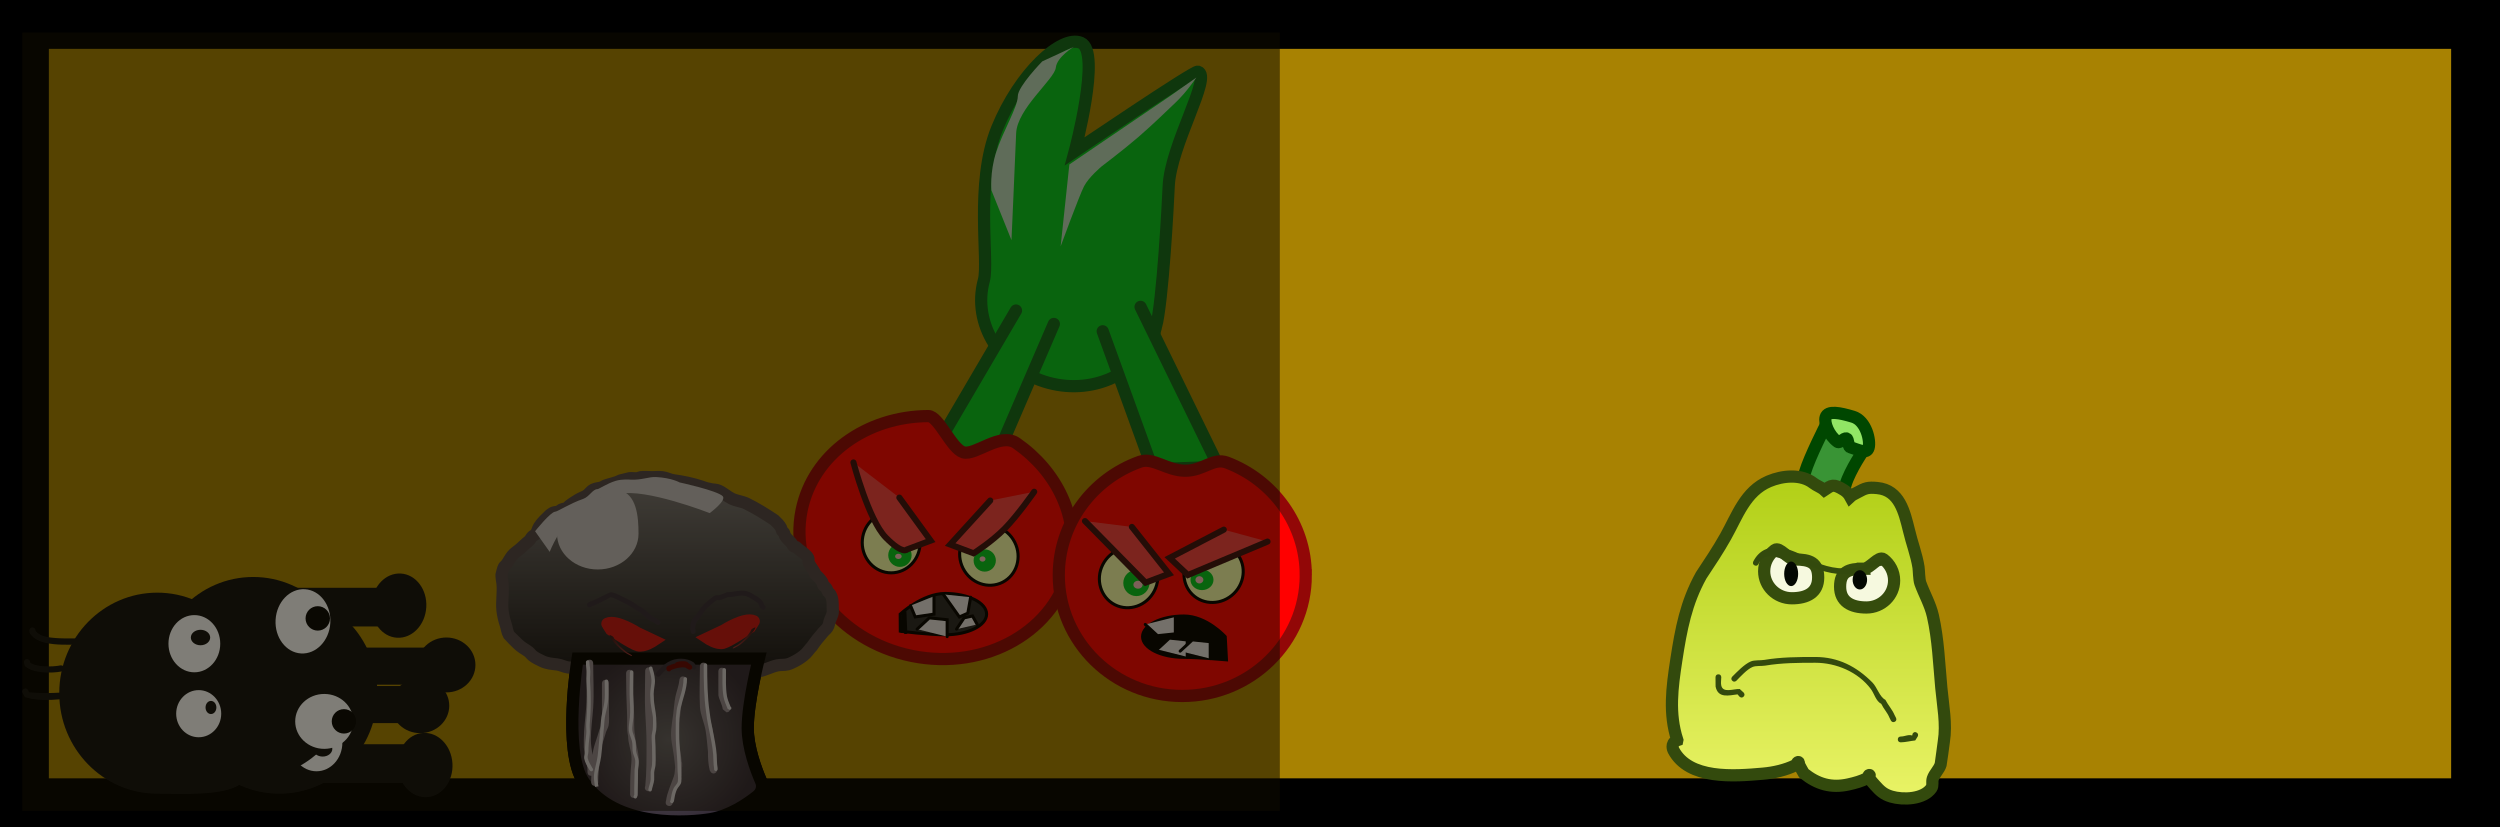 <svg version="1.1" xmlns="http://www.w3.org/2000/svg" xmlns:xlink="http://www.w3.org/1999/xlink" width="102.353" height="33.866" viewBox="0,0,102.353,33.866"><rect x="0" y="0" width="102.353" height="33.866" fill="#333333" stroke="none"/><defs><linearGradient x1="258.421" y1="285.973" x2="258.421" y2="299.152" gradientUnits="userSpaceOnUse" id="color-1"><stop offset="0" stop-color="#b1cf16"/><stop offset="1" stop-color="#e9f366"/></linearGradient><radialGradient cx="257.716" cy="289.956" r="0.503" gradientUnits="userSpaceOnUse" id="color-2"><stop offset="0" stop-color="#020702"/><stop offset="1" stop-color="#050a02"/></radialGradient><radialGradient cx="260.529" cy="290.202" r="0.395" gradientUnits="userSpaceOnUse" id="color-3"><stop offset="0" stop-color="#020702"/><stop offset="1" stop-color="#050a02"/></radialGradient><radialGradient cx="211.741" cy="296.743" r="3.709" gradientUnits="userSpaceOnUse" id="color-4"><stop offset="0" stop-color="#625f63"/><stop offset="1" stop-color="#322935"/></radialGradient><linearGradient x1="211.7" y1="285.994" x2="211.7" y2="293.963" gradientUnits="userSpaceOnUse" id="color-5"><stop offset="0" stop-color="#7b7879"/><stop offset="1" stop-color="#151316"/></linearGradient><radialGradient cx="211.741" cy="296.743" r="3.709" gradientUnits="userSpaceOnUse" id="color-6"><stop offset="0" stop-color="#625f63"/><stop offset="1" stop-color="#322935"/></radialGradient><linearGradient x1="214.26" y1="292.951" x2="215.446" y2="292.214" gradientUnits="userSpaceOnUse" id="color-7"><stop offset="0" stop-color="#a83336"/><stop offset="1" stop-color="#271216"/></linearGradient><linearGradient x1="210.386" y1="293.263" x2="209.2" y2="292.526" gradientUnits="userSpaceOnUse" id="color-8"><stop offset="0" stop-color="#a83336"/><stop offset="1" stop-color="#271216"/></linearGradient></defs><g transform="translate(-184.384,-266.463)"><g data-paper-data="{&quot;isPaintingLayer&quot;:true}" fill-rule="nonzero" stroke-linejoin="miter" stroke-miterlimit="10" stroke-dasharray="" stroke-dashoffset="0" style="mix-blend-mode: normal"><path d="M185.384,299.329v-31.866h100.353v31.866z" fill="#a88202" stroke="#000000" stroke-width="2" stroke-linecap="butt"/><path d="M231.707,279.863c-0.488,1.785 -2.459,2.801 -4.404,2.27c-1.945,-0.531 -3.126,-2.409 -2.638,-4.193c0.216,-0.79 -0.379,-3.966 0.543,-6.225c0.922,-2.259 2.632,-3.831 3.428,-3.5c0.848,0.353 -0.251,4.444 -0.251,4.444c0,0 4.877,-3.308 5.042,-3.263c0.606,0.166 -1.126,3.004 -1.195,4.693c-0.026,0.632 -0.245,4.753 -0.524,5.774z" fill="#03ca1e" stroke="#0f681c" stroke-width="0.5" stroke-linecap="butt"/><g data-paper-data="{&quot;index&quot;:null}" stroke="none" stroke-width="0" stroke-linecap="butt"><path d="M203.085,292.976v1.519h-4.21v-1.519z" fill="#101010"/><path d="M201.534,296.932v1.583h-4.621v-1.583z" fill="#101010"/><path d="M195.821,298.958c-2.216,0 -4.012,-1.842 -4.012,-4.115c0,-2.272 1.796,-4.115 4.012,-4.115c2.216,0 4.012,1.842 4.012,4.115c0,2.272 -1.796,4.115 -4.012,4.115z" fill="#101010"/><path d="M201.709,296.47c0.619,-0.037 1.156,0.522 1.199,1.248c0.043,0.726 -0.423,1.344 -1.042,1.381c-0.619,0.037 -1.156,-0.522 -1.199,-1.248c-0.043,-0.726 0.423,-1.344 1.042,-1.381z" fill="#101010"/><path d="M202.66,294.811c-0.657,0 -1.189,-0.503 -1.189,-1.124c0,-0.621 0.532,-1.124 1.189,-1.124c0.657,0 1.189,0.503 1.189,1.124c0,0.621 -0.532,1.124 -1.189,1.124z" fill="#101010"/><path d="M190.71,297.533c-0.127,0 -0.127,-0.127 -0.127,-0.127l0.013,-0.088c0.329,-0.604 1.57,-0.48 2.171,-0.481c0,0 0.127,0 0.127,0.127c0,0.127 -0.127,0.127 -0.127,0.127c-0.463,-0.001 -1.041,-0.029 -1.495,0.061c-0.157,0.031 -0.387,0.135 -0.449,0.28l0.013,-0.025c0,0 0,0.127 -0.127,0.127z" fill="#101010"/><path d="M190.488,296.236c-0.127,0 -0.127,-0.127 -0.127,-0.127l0.037,-0.153c0.323,-0.303 1.094,-0.306 1.507,-0.225c0,0 0.124,0.025 0.099,0.149c-0.025,0.124 -0.149,0.099 -0.149,0.099c-0.297,-0.061 -1.059,-0.09 -1.278,0.155l0.037,-0.026c0,0 0,0.127 -0.127,0.127z" fill="#101010"/><path d="M190.368,295.019c-0.113,-0.057 -0.057,-0.17 -0.057,-0.17l0.097,-0.169c0.689,-0.218 1.511,-0.083 2.216,0.005c0,0 0.126,0.016 0.11,0.141c-0.016,0.126 -0.141,0.11 -0.141,0.11c-0.677,-0.085 -1.342,-0.119 -2.026,-0.059l-0.029,0.084c0,0 -0.057,0.113 -0.17,0.057z" fill="#101010"/><path d="M197.341,298.04c-0.586,0 -1.06,-0.524 -1.06,-1.171c0,-0.647 0.475,-1.171 1.06,-1.171c0.586,0 1.06,0.524 1.06,1.171c0,0.647 -0.475,1.171 -1.06,1.171z" fill="#ffffff"/><path d="M197.519,294.97c-0.509,0 -0.922,-0.432 -0.922,-0.965c0,-0.533 0.413,-0.965 0.922,-0.965c0.509,0 0.922,0.432 0.922,0.965c0,0.533 -0.413,0.965 -0.922,0.965z" fill="#ffffff"/><path d="M197.594,297.438c-0.218,0 -0.396,-0.142 -0.396,-0.317c0,-0.175 0.177,-0.317 0.396,-0.317c0.218,0 0.396,0.142 0.396,0.317c0,0.175 -0.177,0.317 -0.396,0.317z" fill="#101010"/><path d="M198.021,294.526c-0.122,0 -0.222,-0.12 -0.222,-0.269c0,-0.149 0.099,-0.269 0.222,-0.269c0.122,0 0.222,0.12 0.222,0.269c0,0.149 -0.099,0.269 -0.222,0.269z" fill="#101010"/><path d="M198.464,295.634c0.087,0 0.158,0.071 0.158,0.158c0,0.087 -0.071,0.158 -0.158,0.158c-0.087,0 -0.158,-0.071 -0.158,-0.158c0,-0.087 0.071,-0.158 0.158,-0.158z" fill="#101010"/><path d="M198.591,294.875c0.087,0 0.158,0.071 0.158,0.158c0,0.087 -0.071,0.158 -0.158,0.158c-0.087,0 -0.158,-0.071 -0.158,-0.158c0,-0.087 0.071,-0.158 0.158,-0.158z" fill="#101010"/></g><g fill="#101010" stroke="none" stroke-width="0" stroke-linecap="butt"><path d="M197.804,296.068v-1.519h4.21v1.519z"/><path d="M195.842,292.111v-1.583h4.621v1.583z"/><path d="M198.762,294.2c0,2.272 -1.796,4.115 -4.012,4.115c-2.216,0 -4.012,-1.842 -4.012,-4.115c0,-2.272 1.796,-4.115 4.012,-4.115c2.216,0 4.012,1.842 4.012,4.115z"/><path d="M200.638,292.573c-0.619,-0.037 -1.085,-0.655 -1.042,-1.381c0.043,-0.726 0.58,-1.285 1.199,-1.248c0.619,0.037 1.085,0.655 1.042,1.381c-0.043,0.726 -0.58,1.285 -1.199,1.248z"/><path d="M202.777,295.355c0,0.621 -0.532,1.124 -1.189,1.124c-0.657,0 -1.189,-0.503 -1.189,-1.124c0,-0.621 0.532,-1.124 1.189,-1.124c0.657,0 1.189,0.503 1.189,1.124z"/><path d="M189.638,291.51c0.127,0 0.127,0.127 0.127,0.127l-0.013,-0.025c0.062,0.146 0.292,0.25 0.449,0.28c0.454,0.09 1.033,0.062 1.495,0.061c0,0 0.127,0 0.127,0.127c0,0.127 -0.127,0.127 -0.127,0.127c-0.601,-0.001 -1.841,0.122 -2.171,-0.481l-0.013,-0.088c0,0 0,-0.127 0.127,-0.127z"/><path d="M189.417,292.807c0.127,0 0.127,0.127 0.127,0.127l-0.037,-0.026c0.219,0.245 0.982,0.216 1.278,0.155c0,0 0.124,-0.025 0.149,0.099c0.025,0.124 -0.099,0.149 -0.099,0.149c-0.413,0.081 -1.184,0.079 -1.507,-0.225l-0.037,-0.153c0,0 -0,-0.127 0.127,-0.127z"/><path d="M189.297,294.024c0.113,-0.057 0.17,0.057 0.17,0.057l0.029,0.084c0.683,0.06 1.349,0.027 2.026,-0.059c0,0 0.126,-0.016 0.141,0.11c0.016,0.126 -0.11,0.141 -0.11,0.141c-0.705,0.087 -1.527,0.222 -2.216,0.005l-0.097,-0.169c0,0 -0.057,-0.113 0.057,-0.17z"/><path d="M197.329,292.174c0,0.647 -0.475,1.171 -1.06,1.171c-0.586,0 -1.06,-0.524 -1.06,-1.171c0,-0.647 0.475,-1.171 1.06,-1.171c0.586,0 1.06,0.524 1.06,1.171z"/><path d="M197.37,295.039c0,0.533 -0.413,0.965 -0.922,0.965c-0.509,0 -0.922,-0.432 -0.922,-0.965c0,-0.533 0.413,-0.965 0.922,-0.965c0.509,0 0.922,0.432 0.922,0.965z"/><path d="M196.918,291.921c0,0.175 -0.177,0.317 -0.396,0.317c-0.218,0 -0.396,-0.142 -0.396,-0.317c0,-0.175 0.177,-0.317 0.396,-0.317c0.218,0 0.396,0.142 0.396,0.317z"/><path d="M197.171,294.786c0,0.149 -0.099,0.269 -0.222,0.269c-0.122,0 -0.222,-0.12 -0.222,-0.269c0,-0.149 0.099,-0.269 0.222,-0.269c0.122,0 0.222,0.12 0.222,0.269z"/><path d="M197.234,293.251c0,-0.087 0.071,-0.158 0.158,-0.158c0.087,0 0.158,0.071 0.158,0.158c0,0.087 -0.071,0.158 -0.158,0.158c-0.087,0 -0.158,-0.071 -0.158,-0.158z"/><path d="M197.361,294.01c0,-0.087 0.071,-0.158 0.158,-0.158c0.087,0 0.158,0.071 0.158,0.158c0,0.087 -0.071,0.158 -0.158,0.158c-0.087,0 -0.158,-0.071 -0.158,-0.158z"/></g><g stroke="none" stroke-width="0" stroke-linecap="butt"><path d="M193.876,296.71v-1.519h4.21v1.519z" fill="#101010"/><path d="M191.913,292.754v-1.583h4.621v1.583z" fill="#101010"/><path d="M194.833,294.843c0,1.336 0.379,2.952 -0.582,3.703c-0.674,0.527 -2.516,0.411 -3.429,0.411c-2.216,0 -4.012,-1.842 -4.012,-4.115c0,-2.272 1.796,-4.115 4.012,-4.115c2.216,0 4.012,1.842 4.012,4.115z" fill="#101010"/><path d="M196.709,293.216c-0.619,-0.037 -1.085,-0.655 -1.042,-1.381c0.043,-0.726 0.58,-1.285 1.199,-1.248c0.619,0.037 1.085,0.655 1.042,1.381c-0.043,0.726 -0.58,1.285 -1.199,1.248z" fill="#ffffff"/><path d="M198.848,295.998c0,0.621 -0.532,1.124 -1.189,1.124c-0.657,0 -1.189,-0.503 -1.189,-1.124c0,-0.621 0.532,-1.124 1.189,-1.124c0.657,0 1.189,0.503 1.189,1.124z" fill="#ffffff"/><path d="M185.71,292.153c0.127,0 0.127,0.127 0.127,0.127l-0.013,-0.025c0.062,0.146 0.292,0.25 0.449,0.28c0.454,0.09 1.033,0.062 1.495,0.061c0,0 0.127,0 0.127,0.127c0,0.127 -0.127,0.127 -0.127,0.127c-0.601,-0.001 -1.841,0.122 -2.171,-0.481l-0.013,-0.088c0,0 0,-0.127 0.127,-0.127z" fill="#101010"/><path d="M185.488,293.45c0.127,0 0.127,0.127 0.127,0.127l-0.037,-0.026c0.219,0.245 0.982,0.216 1.278,0.155c0,0 0.124,-0.025 0.149,0.099c0.025,0.124 -0.099,0.149 -0.099,0.149c-0.413,0.081 -1.184,0.079 -1.507,-0.225l-0.037,-0.153c0,0 -0,-0.127 0.127,-0.127z" fill="#101010"/><path d="M185.368,294.666c0.113,-0.057 0.17,0.057 0.17,0.057l0.029,0.084c0.683,0.06 1.349,0.027 2.026,-0.059c0,0 0.126,-0.016 0.141,0.11c0.016,0.126 -0.11,0.141 -0.11,0.141c-0.705,0.087 -1.527,0.222 -2.216,0.005l-0.097,-0.169c0,0 -0.057,-0.113 0.057,-0.17z" fill="#101010"/><path d="M193.401,292.817c0,0.647 -0.475,1.171 -1.06,1.171c-0.586,0 -1.06,-0.524 -1.06,-1.171c0,-0.647 0.475,-1.171 1.06,-1.171c0.586,0 1.06,0.524 1.06,1.171z" fill="#ffffff"/><path d="M193.441,295.682c0,0.533 -0.413,0.965 -0.922,0.965c-0.509,0 -0.922,-0.432 -0.922,-0.965c0,-0.533 0.413,-0.965 0.922,-0.965c0.509,0 0.922,0.432 0.922,0.965z" fill="#ffffff"/><path d="M192.989,292.564c0,0.175 -0.177,0.317 -0.396,0.317c-0.218,0 -0.396,-0.142 -0.396,-0.317c0,-0.175 0.177,-0.317 0.396,-0.317c0.218,0 0.396,0.142 0.396,0.317z" fill="#101010"/><path d="M193.243,295.428c0,0.149 -0.099,0.269 -0.222,0.269c-0.122,0 -0.222,-0.12 -0.222,-0.269c0,-0.149 0.099,-0.269 0.222,-0.269c0.122,0 0.222,0.12 0.222,0.269z" fill="#101010"/><path d="M193.306,293.893c0,-0.087 0.071,-0.158 0.158,-0.158c0.087,0 0.158,0.071 0.158,0.158c0,0.087 -0.071,0.158 -0.158,0.158c-0.087,0 -0.158,-0.071 -0.158,-0.158z" fill="#101010"/><path d="M193.432,294.653c0,-0.087 0.071,-0.158 0.158,-0.158c0.087,0 0.158,0.071 0.158,0.158c0,0.087 -0.071,0.158 -0.158,0.158c-0.087,0 -0.158,-0.071 -0.158,-0.158z" fill="#101010"/></g><path d="M196.894,291.781c0,-0.276 0.224,-0.5 0.5,-0.5c0.276,0 0.5,0.224 0.5,0.5c0,0.276 -0.224,0.5 -0.5,0.5c-0.276,0 -0.5,-0.224 -0.5,-0.5z" fill="#040404" stroke="none" stroke-width="0.5" stroke-linecap="butt"/><path d="M197.966,295.996c0,-0.276 0.224,-0.5 0.5,-0.5c0.276,0 0.5,0.224 0.5,0.5c0,0.276 -0.224,0.5 -0.5,0.5c-0.276,0 -0.5,-0.224 -0.5,-0.5z" fill="#040404" stroke="none" stroke-width="0.5" stroke-linecap="butt"/><path d="M227.53,279.726l-2.35,5.45l-2.6,-0.2l3.4,-5.8" fill="#03ca1e" stroke="#0f681c" stroke-width="0.5" stroke-linecap="round"/><path d="M231.08,279.026l3.2,6.55l-2.7,0.1l-2.05,-5.65" fill="#03ca1e" stroke="#0f681c" stroke-width="0.5" stroke-linecap="round"/><path d="M228.199,289.593c-0.545,2.676 -3.449,4.343 -6.486,3.724c-3.036,-0.619 -5.056,-3.29 -4.51,-5.966c0.467,-2.29 2.662,-3.842 5.189,-3.853c0.425,-0.002 0.943,1.333 1.429,1.483c0.486,0.15 1.515,-0.835 2.179,-0.373c1.667,1.16 2.589,3.071 2.199,4.984z" fill="#ff0000" stroke="#920707" stroke-width="0.5" stroke-linecap="butt"/><path d="M224.308,288.09c0.583,-0.296 1.308,-0.042 1.618,0.569c0.31,0.611 0.089,1.346 -0.495,1.642c-0.583,0.296 -1.308,0.042 -1.618,-0.569c-0.31,-0.611 -0.089,-1.346 0.495,-1.642z" data-paper-data="{&quot;index&quot;:null}" fill="#f9ffab" stroke="#000000" stroke-width="0.125" stroke-linecap="butt"/><path d="M237.844,290.013c0,2.731 -2.263,4.944 -5.056,4.944c-2.792,0 -5.056,-2.214 -5.056,-4.944c0,-2.135 1.383,-3.954 3.321,-4.646c0.541,-0.193 1.1,0.36 1.846,0.368c0.746,0.008 1.153,-0.548 1.722,-0.332c1.886,0.718 3.223,2.511 3.223,4.61z" fill="#ff0000" stroke="#920707" stroke-width="0.5" stroke-linecap="butt"/><path d="M220.87,287.436c0.654,0 1.185,0.555 1.185,1.24c0,0.685 -0.53,1.24 -1.185,1.24c-0.654,0 -1.185,-0.555 -1.185,-1.24c0,-0.685 0.53,-1.24 1.185,-1.24z" data-paper-data="{&quot;index&quot;:null}" fill="#f9ffab" stroke="#000000" stroke-width="0.125" stroke-linecap="butt"/><path d="M229.533,289.579c0.31,-0.611 1.035,-0.865 1.618,-0.569c0.583,0.296 0.805,1.032 0.495,1.642c-0.31,0.611 -1.035,0.865 -1.618,0.569c-0.583,-0.296 -0.805,-1.032 -0.495,-1.642z" data-paper-data="{&quot;index&quot;:null}" fill="#f9ffab" stroke="#000000" stroke-width="0.125" stroke-linecap="butt"/><path d="M224.975,274.256c0,0 -0.072,-0.728 0.186,-1.539c0.281,-0.882 0.894,-1.871 0.894,-2.321c0,-0.394 1,-1.42 1,-1.42l1.3,-0.6c0,0 -0.697,0.41 -0.745,0.856c-0.051,0.475 -1.584,1.672 -1.624,2.689c-0.042,1.062 -0.191,4.374 -0.191,4.374z" fill="#badbbf" stroke="none" stroke-width="0" stroke-linecap="butt"/><path d="M228.165,273.196l4.12,-2.8l1.08,-0.76c0,0 -0.404,0.604 -0.852,1.025c-0.318,0.298 -0.905,0.879 -1.516,1.406c-0.611,0.527 -1.512,1.209 -1.512,1.209c0,0 -0.528,0.439 -0.722,0.818c-0.194,0.379 -0.955,2.453 -0.955,2.453z" fill="#badbbf" stroke="#000000" stroke-width="0" stroke-linecap="butt"/><path d="M233.234,289.076c0.485,-0.483 1.253,-0.499 1.715,-0.035c0.462,0.464 0.442,1.232 -0.043,1.715c-0.485,0.483 -1.253,0.499 -1.715,0.035c-0.462,-0.464 -0.442,-1.232 0.043,-1.715z" data-paper-data="{&quot;index&quot;:null}" fill="#f9ffab" stroke="#000000" stroke-width="0.125" stroke-linecap="butt"/><path d="M221.707,289.194c0,0.264 -0.214,0.479 -0.479,0.479c-0.264,0 -0.479,-0.214 -0.479,-0.479c0,-0.264 0.214,-0.479 0.479,-0.479c0.264,0 0.479,0.214 0.479,0.479z" fill="#03ca1e" stroke="none" stroke-width="0" stroke-linecap="butt"/><path d="M225.156,289.411c0,0.252 -0.204,0.456 -0.456,0.456c-0.252,0 -0.456,-0.204 -0.456,-0.456c0,-0.252 0.204,-0.456 0.456,-0.456c0.252,0 0.456,0.204 0.456,0.456z" fill="#03ca1e" stroke="none" stroke-width="0" stroke-linecap="butt"/><path d="M231.445,290.332c0,0.296 -0.24,0.536 -0.536,0.536c-0.296,0 -0.536,-0.24 -0.536,-0.536c0,-0.296 0.24,-0.536 0.536,-0.536c0.296,0 0.536,0.24 0.536,0.536z" fill="#03ca1e" stroke="none" stroke-width="0" stroke-linecap="butt"/><path d="M234.066,290.202c0,0.233 -0.211,0.421 -0.471,0.421c-0.26,0 -0.471,-0.189 -0.471,-0.421c0,-0.233 0.211,-0.421 0.471,-0.421c0.26,0 0.471,0.189 0.471,0.421z" fill="#03ca1e" stroke="none" stroke-width="0" stroke-linecap="butt"/><path d="M221.205,286.836l1.28,1.76l-0.96,0.36c0,0 -0.164,0.236 -0.874,-0.485c-0.71,-0.721 -1.326,-3.075 -1.326,-3.075" fill="#f84141" stroke="#3b1010" stroke-width="0.25" stroke-linecap="round"/><path d="M226.725,286.596c0,0 -0.68,0.973 -1.209,1.511c-0.53,0.538 -1.271,1.009 -1.271,1.009l-0.96,-0.36l1.64,-1.8" data-paper-data="{&quot;index&quot;:null}" fill="#f84141" stroke="#3b1010" stroke-width="0.25" stroke-linecap="round"/><path d="M221.3,289.241c0,0.06 -0.06,0.108 -0.135,0.108c-0.075,0 -0.135,-0.048 -0.135,-0.108c0,-0.06 0.06,-0.108 0.135,-0.108c0.075,0 0.135,0.048 0.135,0.108z" fill="#fac1c1" stroke="#3b1010" stroke-width="0" stroke-linecap="butt"/><path d="M224.732,289.349c0,0.06 -0.054,0.108 -0.122,0.108c-0.067,0 -0.122,-0.048 -0.122,-0.108c0,-0.06 0.054,-0.108 0.122,-0.108c0.067,0 0.122,0.048 0.122,0.108z" fill="#fac1c1" stroke="none" stroke-width="0" stroke-linecap="butt"/><path d="M231.165,290.403c0,0.09 -0.085,0.162 -0.189,0.162c-0.104,0 -0.189,-0.073 -0.189,-0.162c0,-0.09 0.085,-0.162 0.189,-0.162c0.104,0 0.189,0.073 0.189,0.162z" fill="#fac1c1" stroke="none" stroke-width="0" stroke-linecap="butt"/><path d="M233.651,290.201c0,0.082 -0.073,0.149 -0.162,0.149c-0.09,0 -0.162,-0.067 -0.162,-0.149c0,-0.082 0.073,-0.149 0.162,-0.149c0.09,0 0.162,0.067 0.162,0.149z" fill="#fac1c1" stroke="none" stroke-width="0" stroke-linecap="butt"/><path d="M230.725,288.036l1.52,1.92l-0.96,0.36l-2.48,-2.52" data-paper-data="{&quot;index&quot;:null}" fill="#f84141" stroke="#3b1010" stroke-width="0.25" stroke-linecap="round"/><path d="M236.278,288.636l-3.26,1.369l-0.747,-0.702l2.217,-1.155" data-paper-data="{&quot;index&quot;:null}" fill="#f84141" stroke="#3b1010" stroke-width="0.25" stroke-linecap="round"/><path d="M224.777,291.606c0,0.467 -0.758,0.846 -1.692,0.846c-0.714,0 -1.842,-0.149 -1.842,-0.149l-0.004,-0.697c0,0 0.912,-0.846 1.846,-0.846c0.935,0 1.692,0.379 1.692,0.846z" fill="#272626" stroke="#000000" stroke-width="0.125" stroke-linecap="butt"/><path d="M234.546,292.529l0.051,0.948c0,0 -1.138,-0.102 -1.743,-0.102c-0.935,0 -1.692,-0.379 -1.692,-0.846c0,-0.467 0.758,-0.846 1.692,-0.846c0.935,0 1.692,0.846 1.692,0.846z" fill="#000000" stroke="#000000" stroke-width="0.125" stroke-linecap="butt"/><path d="M222.623,290.875v0.731l-0.769,0.115l-0.192,-0.462" fill="#e8e3e3" stroke="#000000" stroke-width="0.125" stroke-linecap="round"/><path d="M221.469,292.414l-0.115,-0.846l-0.038,0.808l0.115,-0.885z" fill="none" stroke="#000000" stroke-width="0.125" stroke-linecap="round"/><path d="M221.931,292.221l0.5,-0.462l0.731,0.077v0.692" fill="#e8e3e3" stroke="#000000" stroke-width="0.125" stroke-linecap="round"/><path d="M224.123,290.914l-0.115,0.654l-0.346,0.154l-0.654,-0.923" fill="#e8e3e3" stroke="#000000" stroke-width="0.125" stroke-linecap="round"/><path d="M223.546,292.221l0.308,-0.462l0.346,-0.077l0.192,0.346" fill="#e8e3e3" stroke="#000000" stroke-width="0.125" stroke-linecap="round"/><path d="M231.76,293.049l0.5,-0.462l0.731,0.077v0.692" fill="#e8e3e3" stroke="#000000" stroke-width="0.125" stroke-linecap="round"/><path d="M232.701,293.121l0.5,-0.462l0.731,0.077v0.692" fill="#e8e3e3" stroke="#000000" stroke-width="0.125" stroke-linecap="round"/><path d="M232.504,291.721v0.692l-0.731,0.077l-0.5,-0.462" data-paper-data="{&quot;index&quot;:null}" fill="#e8e3e3" stroke="#000000" stroke-width="0.125" stroke-linecap="round"/><g stroke-width="0.5" stroke-linecap="butt"><g stroke="#004700"><path d="M257.726,288.122c0,0 0.354,-1.634 0.558,-2.326c0.183,-0.619 0.861,-1.948 0.861,-1.948c0,0 1.061,0.705 1.232,0.756c0.036,0.011 0.347,0.226 0.347,0.226c0,0 -0.603,0.878 -0.781,1.478c-0.208,0.703 -0.672,2.272 -0.672,2.272z" fill="#399435"/><path d="M260.886,284.799c-0.073,0.246 -0.345,0.113 -0.763,-0.031c-0.07,-0.024 -0.061,-0.331 -0.14,-0.354c-0.102,-0.03 -0.279,0.203 -0.363,0.141c-0.367,-0.268 -0.561,-0.774 -0.492,-1.008c0.085,-0.287 0.575,-0.184 1.118,-0.023c0.544,0.161 0.725,0.987 0.64,1.274z" fill="#91e665"/></g><path d="M253.055,296.766c-0.355,-1.093 -0.215,-2.147 -0.039,-3.292c0.192,-1.248 0.393,-2.334 1.017,-3.455c0.343,-0.516 0.698,-1.05 1.001,-1.59c0.477,-0.848 0.802,-1.849 1.771,-2.26c0.562,-0.238 1.324,-0.309 1.813,0.072c0.14,0.109 0.331,0.17 0.458,0.287c0.302,-0.201 0.359,-0.277 0.8,-0.002c0.107,0.066 0.2,0.164 0.26,0.275c0.079,-0.074 0.188,-0.12 0.284,-0.173c0.342,-0.188 0.437,-0.22 0.822,-0.184c0.913,0.085 1.11,0.984 1.298,1.736c0.116,0.501 0.311,0.999 0.39,1.505c0.019,0.121 0.021,0.507 0.075,0.656c0.164,0.454 0.404,0.856 0.514,1.338c0.217,0.951 0.255,1.977 0.345,2.947c0.067,0.725 0.219,1.475 0.103,2.196c-0.01,0.075 -0.118,0.896 -0.13,0.938c-0.063,0.214 -0.256,0.373 -0.324,0.585c-0.04,0.125 0.018,0.281 -0.057,0.388c-0.319,0.456 -1.152,0.489 -1.64,0.344c-0.318,-0.095 -0.461,-0.237 -0.674,-0.474c-0.08,-0.089 -0.163,-0.178 -0.221,-0.283c-0.02,-0.037 0.038,-0.129 -0.004,-0.127c-0.053,0.002 -0.042,0.107 -0.089,0.131c-0.238,0.124 -0.501,0.195 -0.762,0.253c-0.714,0.159 -1.277,-0.011 -1.83,-0.453c-0.063,-0.113 -0.131,-0.224 -0.189,-0.34c-0.019,-0.038 0.002,-0.123 -0.041,-0.121c-0.057,0.003 -0.062,0.104 -0.114,0.129c-0.4,0.197 -0.885,0.308 -1.329,0.346c-1.188,0.104 -3.029,0.253 -3.667,-0.962c0,0 -0.132,-0.265 0.132,-0.397c0.009,-0.005 0.018,-0.009 0.027,-0.012z" fill="url(#color-1)" stroke="#334a0d"/><path d="M260.684,289.746c0.263,0 0.618,-0.537 0.81,-0.39c0.266,0.202 0.437,0.518 0.437,0.872c0,0.611 -0.508,1.106 -1.134,1.106c-0.626,0 -1.077,-0.24 -1.077,-0.85c0,-0.611 0.338,-0.737 0.964,-0.737z" data-paper-data="{&quot;index&quot;:null}" fill="#f6f9df" stroke="#354c0d"/><path d="M258.822,290.107c0,0.611 -0.451,0.85 -1.077,0.85c-0.626,0 -1.134,-0.495 -1.134,-1.106c0,-0.354 0.171,-0.67 0.437,-0.872c0.192,-0.146 0.548,0.39 0.81,0.39c0.626,0 0.964,0.126 0.964,0.737z" fill="#f6f9df" stroke="#354c0d"/><path d="M261.808,289.918c-0.118,0 -0.118,-0.118 -0.118,-0.118l0.004,-0.001c-0.06,-0.3 -0.27,-0.148 -0.507,-0.147c-0.245,-0.008 -0.504,0.259 -0.785,0.295c-0.735,0.094 -1.369,-0.041 -2.026,-0.369c-0.206,-0.124 -0.476,-0.036 -0.755,-0.133c-0.48,-0.168 -0.987,-0.419 -1.244,0.112c0,0 -0.053,0.106 -0.159,0.053c-0.106,-0.053 -0.053,-0.159 -0.053,-0.159c0.5,-0.975 1.621,-0.503 2.325,-0.08c0.615,0.308 1.196,0.425 1.883,0.342c0.314,-0.038 0.515,-0.291 0.814,-0.297c0.357,0.001 0.613,-0.114 0.737,0.327l0.004,0.058c0,0 0,0.118 -0.118,0.118z" fill="#334a0d" stroke="none"/><path d="M258.002,289.956c0,0.278 -0.128,0.503 -0.286,0.503c-0.158,0 -0.286,-0.225 -0.286,-0.503c0,-0.278 0.128,-0.503 0.286,-0.503c0.158,0 0.286,0.225 0.286,0.503z" fill="url(#color-2)" stroke="none"/><path d="M260.825,290.202c0,0.218 -0.133,0.395 -0.296,0.395c-0.164,0 -0.296,-0.177 -0.296,-0.395c0,-0.218 0.133,-0.395 0.296,-0.395c0.164,0 0.296,0.177 0.296,0.395z" fill="url(#color-3)" stroke="none"/><path d="M261.957,296.013c-0.106,0.053 -0.159,-0.053 -0.159,-0.053l-0.061,-0.122c-0.089,-0.216 -0.232,-0.347 -0.331,-0.558c-0.22,-0.11 -0.282,-0.412 -0.427,-0.607c-0.52,-0.699 -1.42,-1.076 -2.273,-1.076c-0.69,0 -1.381,0.004 -2.053,0.117c-0.154,0.026 -0.376,-0.003 -0.518,0.056c-0.225,0.094 -0.491,0.391 -0.662,0.563c0,0 -0.084,0.084 -0.168,0c-0.084,-0.084 0,-0.168 0,-0.168c0.203,-0.202 0.493,-0.509 0.759,-0.622c0.153,-0.065 0.384,-0.035 0.549,-0.063c0.685,-0.116 1.389,-0.12 2.092,-0.12c0.94,0 1.692,0.394 2.334,1.042c0.203,0.205 0.295,0.592 0.533,0.711c0.121,0.231 0.276,0.387 0.379,0.627l0.058,0.115c0,0 0.053,0.106 -0.053,0.159z" fill="#334a0d" stroke="none"/><path d="M255.769,294.984c-0.084,0.084 -0.168,0 -0.168,0l-0.08,-0.093c-0.356,0.044 -0.798,0.172 -0.899,-0.319c-0.004,-0.02 -0.003,-0.348 -0.003,-0.383c0,0 0,-0.118 0.118,-0.118c0.118,0 0.118,0.118 0.118,0.118c0,0.109 -0.024,0.221 -0.003,0.328c0.066,0.341 0.503,0.141 0.759,0.155l0.157,0.144c0,0 0.084,0.084 0,0.168z" fill="#334a0d" stroke="none"/><path d="M262.846,296.453c0.106,0.053 0.053,0.159 0.053,0.159l-0.103,0.166c-0.201,0.02 -0.395,0.074 -0.592,0.077c-0.001,0 -0.002,0 -0.003,0c-0.015,0 -0.029,-0.003 -0.042,-0.008c-0.034,-0.012 -0.076,-0.04 -0.076,-0.111c0,-0.071 0.042,-0.099 0.076,-0.111c0.013,-0.005 0.028,-0.008 0.042,-0.008c0.001,0 0.002,0 0.003,0c0.167,0.001 0.299,-0.095 0.468,-0.042l0.016,-0.071c0,0 0.053,-0.106 0.159,-0.053z" fill="#334a0d" stroke="none"/></g><g stroke-width="0.5"><path d="M208.032,293.426h7.418c0,0 -0.453,1.786 -0.453,2.844c0,0.798 0.34,1.704 0.546,2.18c0.09,0.208 0.036,0.45 -0.167,0.612c-0.397,0.316 -1.117,0.807 -1.901,0.937c-0.81,0.135 -3.886,0.419 -5.195,-1.518c-0.872,-1.29 -0.248,-5.055 -0.248,-5.055z" fill="url(#color-4)" stroke="#000000" stroke-linecap="butt"/><g stroke-linecap="butt"><path d="M208.376,293.721c-0.019,0.07 -0.099,0.07 -0.099,0.07c-0.204,0 -0.429,0.025 -0.631,-0.001c-0.157,-0.02 -0.297,-0.105 -0.453,-0.124c-0.208,-0.025 -0.415,-0.037 -0.61,-0.133c-0.126,-0.062 -0.28,-0.131 -0.391,-0.219c-0.061,-0.048 -0.104,-0.116 -0.165,-0.165c-0.075,-0.06 -0.159,-0.106 -0.239,-0.159c-0.148,-0.099 -0.261,-0.217 -0.387,-0.343c-0.018,-0.018 -0.172,-0.171 -0.18,-0.184c-0.074,-0.124 -0.088,-0.297 -0.134,-0.434c-0.059,-0.176 -0.104,-0.365 -0.127,-0.55c-0.046,-0.369 0.035,-0.752 -0.002,-1.121c-0.012,-0.118 -0.041,-0.234 -0.041,-0.352c0.016,-0.063 0.059,-0.266 0.097,-0.33c0.022,-0.037 0.063,-0.06 0.09,-0.094c0.092,-0.116 0.155,-0.255 0.247,-0.371c0.088,-0.11 0.198,-0.174 0.303,-0.262c0.129,-0.107 0.239,-0.226 0.371,-0.33c0.067,-0.052 0.098,-0.139 0.157,-0.199c0.034,-0.034 0.089,-0.042 0.119,-0.078c0.076,-0.089 0.092,-0.216 0.154,-0.316c0.115,-0.184 0.282,-0.328 0.434,-0.479c0.05,-0.033 0.094,-0.076 0.15,-0.098c0.064,-0.025 0.138,-0.017 0.203,-0.041c0.046,-0.017 0.078,-0.059 0.122,-0.081c0.075,-0.037 0.167,-0.034 0.238,-0.077c0.029,-0.018 0.044,-0.053 0.071,-0.074c0.116,-0.093 0.255,-0.176 0.381,-0.255c0.104,-0.065 0.223,-0.102 0.329,-0.164c0.114,-0.067 0.171,-0.189 0.299,-0.253c0.104,-0.052 0.228,-0.05 0.338,-0.087c0.06,-0.02 0.109,-0.063 0.169,-0.083c0.218,-0.072 0.407,-0.101 0.616,-0.205c0.015,-0.004 0.338,-0.086 0.353,-0.088c0.108,-0.013 0.218,0.016 0.326,0.001c0.043,-0.006 0.081,-0.035 0.124,-0.041c0.146,-0.02 0.322,-0.001 0.47,-0.001c0.136,0 0.29,-0.016 0.425,0.001c0.157,0.02 0.297,0.102 0.453,0.124c0.375,0.052 0.772,0.133 1.135,0.253c0.143,0.058 0.284,0.094 0.435,0.119c0.09,0.015 0.186,0.012 0.27,0.048c0.198,0.085 0.349,0.235 0.542,0.332c0.194,0.097 0.426,0.111 0.618,0.206c0.391,0.193 0.77,0.429 1.133,0.672c0.102,0.101 0.208,0.192 0.275,0.323c0.018,0.036 0.016,0.08 0.036,0.115c0.02,0.033 0.062,0.049 0.082,0.082c0.022,0.037 0.019,0.086 0.041,0.124c0.068,0.115 0.197,0.212 0.281,0.319c0.026,0.033 0.032,0.081 0.065,0.107c0.032,0.025 0.081,0.015 0.115,0.035c0.037,0.022 0.06,0.063 0.094,0.09c0.118,0.094 0.337,0.223 0.401,0.37c0.018,0.043 -0.008,0.095 0.005,0.139c0.054,0.192 0.215,0.322 0.276,0.505c0.11,0.104 0.215,0.202 0.292,0.336c0.021,0.036 0.015,0.083 0.038,0.117c0.031,0.046 0.087,0.072 0.12,0.118c0.036,0.05 0.048,0.114 0.082,0.165c0.023,0.034 0.066,0.053 0.086,0.088c0.099,0.168 0.099,0.362 0.098,0.549c-0,0.075 0.012,0.152 -0.002,0.226c-0.023,0.118 -0.092,0.224 -0.126,0.339c-0.017,0.059 -0.021,0.121 -0.046,0.177c-0.066,0.149 -0.12,0.154 -0.222,0.273c-0.155,0.18 -0.32,0.378 -0.451,0.575c-0.091,0.092 -0.165,0.208 -0.254,0.296c-0.11,0.11 -0.298,0.236 -0.437,0.307c-0.099,0.05 -0.199,0.104 -0.306,0.131c-0.136,0.035 -0.281,0.013 -0.419,0.041c-0.266,0.055 -0.518,0.206 -0.79,0.25c-0.1,0.016 -0.203,0.001 -0.305,0.001c-0.206,0 -0.412,0 -0.618,0c-0.212,0 -0.427,-0.008 -0.635,-0.043c-0.164,-0.028 -0.309,-0.077 -0.48,-0.081c-0.219,-0.005 -0.438,0 -0.657,0c-0.118,0 -0.238,-0.021 -0.354,-0.001c-0.066,0.011 -0.125,0.051 -0.191,0.064c-0.15,0.03 -0.381,0.036 -0.536,0.019c-0.265,-0.03 -0.532,-0.15 -0.789,-0.224c-0.108,-0.021 -0.214,-0.056 -0.324,-0.065c-0.136,-0.011 -0.274,0.011 -0.411,0c-0.143,-0.012 -0.383,-0.091 -0.529,-0.049c-0.033,0.01 -0.04,0.061 -0.071,0.077c-0.056,0.028 -0.122,0.026 -0.18,0.048c-0.153,0.058 -0.15,0.102 -0.308,0.129c-0.235,0.04 -0.44,-0.072 -0.659,-0.11z" fill="url(#color-5)" stroke="#4f4548"/><path d="M206.889,289.058l-0.598,-0.845c0,0 0.628,-0.791 0.821,-0.8c0.1,-0.004 0.617,-0.344 1.142,-0.522c0.262,-0.089 0.387,-0.401 0.593,-0.403c0.057,-0.001 0.386,-0.23 0.743,-0.338c0.27,-0.082 0.59,-0.05 0.617,-0.049c0.436,0.022 0.75,-0.123 1.034,-0.108c0.651,0.036 0.964,0.22 0.964,0.22c0,0 1.541,0.334 1.766,0.563c0.173,0.176 -0.53,0.694 -0.53,0.694c0,0 -2.653,-1.037 -3.709,-0.781c-0.4,0.097 -1.144,0.157 -1.591,0.54c-0.808,0.692 -1.253,1.828 -1.253,1.828z" fill="#c2bfc0" stroke="none"/><path d="M210.526,288.315c0,0.808 -0.747,1.463 -1.669,1.463c-0.922,0 -1.669,-0.655 -1.669,-1.463c0,-0.808 0.747,-1.463 1.669,-1.463c0.134,0 0.739,-0.357 0.864,-0.331c0.734,0.154 0.805,1.103 0.805,1.794z" fill="#c2bfc0" stroke="none"/></g><path d="M208.032,293.426h7.418c0,0 -0.453,1.786 -0.453,2.844c0,0.798 0.34,1.704 0.546,2.18c0.09,0.208 0.036,0.45 -0.167,0.612c-0.397,0.316 -1.117,0.807 -1.901,0.937c-0.81,0.135 -3.886,0.419 -5.195,-1.518c-0.872,-1.29 -0.248,-5.055 -0.248,-5.055z" fill="url(#color-6)" stroke="#000000" stroke-linecap="butt"/><path d="M211.747,299.456c-0.14,-0.035 -0.105,-0.175 -0.105,-0.175l0.011,-0.038c0.045,-0.343 0.211,-0.676 0.322,-1.002c0.042,-0.122 0.035,-0.254 0.05,-0.381h-0.003v-0.02l-0.013,-0.13l0,-0l-0,-0.001c-0.026,-0.284 -0.075,-0.56 -0.122,-0.841c-0.069,-0.385 -0,-0.749 0.054,-1.13c0.036,-0.255 0.044,-0.511 0.098,-0.763c0.049,-0.232 0.142,-0.449 0.163,-0.686c0,0 0.013,-0.144 0.157,-0.131c0.144,0.013 0.131,0.157 0.131,0.157c-0.024,0.248 -0.116,0.473 -0.167,0.716c-0.052,0.247 -0.059,0.498 -0.095,0.748c-0.05,0.349 -0.121,0.688 -0.056,1.04c0.046,0.279 0.096,0.554 0.123,0.836c0.011,0.02 0.017,0.043 0.017,0.068v0.11v0.027h-0.003c-0.001,0.003 -0.001,0.006 -0.002,0.009c0.002,0.156 -0.009,0.315 -0.057,0.461c-0.101,0.308 -0.272,0.625 -0.31,0.949l-0.017,0.072c0,0 -0.035,0.14 -0.175,0.105z" fill="#918890" stroke="none" stroke-linecap="butt"/><path d="M213.714,297.901c0.024,0.035 0.058,0.109 -0.016,0.184c-0.102,0.102 -0.204,0 -0.204,0l-0.052,-0.081c-0.065,-0.259 -0.073,-0.503 -0.073,-0.77c-0.029,-0.283 -0.049,-0.567 -0.094,-0.848c-0.055,-0.339 -0.216,-0.645 -0.235,-0.991c-0.031,-0.549 -0,-1.108 -0,-1.658c0,0 0,-0.144 0.144,-0.144c0.144,0 0.144,0.144 0.144,0.144c0,0.544 -0.03,1.096 -0,1.639c0.018,0.332 0.178,0.633 0.232,0.96c0.048,0.292 0.069,0.589 0.098,0.883c0,0.236 0.004,0.453 0.057,0.681z" fill="#918890" stroke="none" stroke-linecap="butt"/><path d="M214.25,295.395c0.015,0.021 0.025,0.049 0.025,0.088c0,0.144 -0.144,0.144 -0.144,0.144l-0.157,-0.126c-0.024,-0.204 -0.142,-0.372 -0.177,-0.569c-0.003,-0.016 -0.002,-0.225 -0.002,-0.259c0,-0.243 0,-0.485 0,-0.728c0,0 0,-0.144 0.144,-0.144c0.144,0 0.144,0.144 0.144,0.144c0,0.197 0,0.394 0,0.591c0,0.105 -0.02,0.241 -0.002,0.345c0.011,0.064 0.052,0.119 0.075,0.181c0.041,0.111 0.074,0.22 0.094,0.335z" fill="#918890" stroke="none" stroke-linecap="butt"/><path d="M210.866,298.84c-0.129,-0.065 -0.065,-0.194 -0.065,-0.194l-0.001,0.023c0.059,-0.583 0.054,-1.171 0.054,-1.758c0,-0.44 -0.032,-0.874 -0.055,-1.313c-0.028,-0.553 -0,-1.115 -0,-1.668c0,0 0,-0.144 0.144,-0.144c0.144,0 0.144,0.144 0.144,0.144c0,0.55 -0.029,1.108 -0,1.656c0.023,0.443 0.055,0.881 0.055,1.325c0,0.597 0.003,1.193 -0.056,1.786l-0.028,0.078c0,0 -0.065,0.129 -0.194,0.065z" fill="#918890" stroke="none" stroke-linecap="butt"/><path d="M210.326,299.13c-0.144,0 -0.144,-0.144 -0.144,-0.144v-0.027c0,-0.335 0.001,-0.68 0.028,-1.014c0.014,-0.17 0.037,-0.33 0.027,-0.502c-0.017,-0.288 -0.139,-0.552 -0.137,-0.845c-0.065,-0.285 -0.029,-0.569 -0.042,-0.858c-0.026,-0.571 -0.041,-1.139 -0.041,-1.712c0,0 0,-0.144 0.144,-0.144c0.144,0 0.144,0.144 0.144,0.144c0,0.567 0.015,1.129 0.041,1.694c0.013,0.285 -0.021,0.564 0.041,0.845c0.002,0.296 0.121,0.565 0.138,0.858c0.011,0.185 -0.012,0.359 -0.028,0.542c-0.028,0.326 -0.027,0.664 -0.027,0.992v0.027c0,0 0,0.144 -0.144,0.144z" fill="#918890" stroke="none" stroke-linecap="butt"/><path d="M208.581,298.224c-0.144,0 -0.144,-0.144 -0.144,-0.144v-0.055c0.001,-0.327 -0.121,-0.638 -0.15,-0.961c-0.001,-0.01 -0.001,-0.284 -0.001,-0.316c0,-0.449 0.066,-0.882 0.096,-1.328c0.04,-0.596 -0,-1.206 -0,-1.804c0,0 0,-0.144 0.144,-0.144c0.144,0 0.144,0.144 0.144,0.144c0,0.604 0.04,1.221 -0,1.823c-0.029,0.44 -0.096,0.867 -0.096,1.309c0,0.212 0.036,0.418 0.072,0.625c0.005,-0.067 0.013,-0.133 0.027,-0.199c0.038,-0.193 0.112,-0.38 0.17,-0.568c0.034,-0.091 0.052,-0.187 0.084,-0.278c0.026,-0.073 0.075,-0.137 0.09,-0.213c0.039,-0.2 0.011,-0.426 0.011,-0.63c0,-0.348 0,-0.696 0,-1.044c0,0 0,-0.144 0.144,-0.144c0.144,0 0.144,0.144 0.144,0.144c0,0.389 0,0.778 0,1.168c0,0.184 0.02,0.384 -0.017,0.565c-0.018,0.089 -0.072,0.168 -0.102,0.254c-0.031,0.089 -0.048,0.183 -0.081,0.271c-0.054,0.175 -0.124,0.351 -0.16,0.531c-0.038,0.188 -0.029,0.38 -0.039,0.57c-0.011,0.205 -0.041,0.405 -0.041,0.611v0.082c0,0 0,0.144 -0.144,0.144c-0.144,0 -0.144,-0.144 -0.144,-0.144v-0.082c0,-0.062 0.003,-0.124 0.007,-0.186c-0.004,0 -0.009,0 -0.014,0z" fill="#918890" stroke="none" stroke-linecap="butt"/><path d="M208.646,298.02c-0.051,0.051 -0.102,0 -0.102,0l-0.025,-0.028c-0.082,-0.137 -0.183,-0.306 -0.215,-0.464c-0.02,-0.098 0.027,-0.19 0.026,-0.288c0.001,-0.242 0.025,-0.482 0.055,-0.721c0.018,-0.138 -0.01,-0.284 -0,-0.423c0.021,-0.291 0.041,-0.583 0.041,-0.875c0,-0.285 -0.006,-0.563 -0.027,-0.847c-0.013,-0.17 0.033,-0.361 0.001,-0.527c-0.018,-0.095 -0.029,-0.174 -0.029,-0.275c0,0 0,-0.072 0.072,-0.072c0.072,0 0.072,0.072 0.072,0.072c0,0.095 0.011,0.159 0.026,0.247c0.031,0.175 -0.013,0.367 0.001,0.544c0.022,0.287 0.028,0.568 0.028,0.857c0,0.295 -0.02,0.59 -0.041,0.884c-0.01,0.141 0.017,0.288 -0,0.428c-0.029,0.235 -0.055,0.47 -0.055,0.707c-0.001,0.081 -0.047,0.185 -0.029,0.262c0.033,0.142 0.122,0.291 0.197,0.415l0.003,-0c0,0 0.051,0.051 0,0.102z" fill="#d6d3d6" stroke="none" stroke-linecap="butt"/><path d="M208.877,298.658l-0.133,0.024c-0.005,-0.028 -0.009,-0.056 -0.014,-0.084c-0.016,-0.128 -0.037,-0.257 -0.028,-0.387c0.018,-0.266 0.118,-0.534 0.151,-0.8c0.047,-0.381 0.068,-0.758 0.11,-1.139c0.022,-0.197 0.023,-0.407 0.07,-0.6c0.048,-0.192 0.096,-0.4 0.108,-0.599c0.014,-0.236 -0,-0.479 -0,-0.716c0,0 0,-0.072 0.072,-0.072c0.072,0 0.072,0.072 0.072,0.072c0,0.241 0.014,0.487 -0,0.727c-0.012,0.207 -0.061,0.424 -0.112,0.623c-0.047,0.186 -0.046,0.391 -0.067,0.581c-0.043,0.381 -0.062,0.76 -0.11,1.142c-0.033,0.264 -0.133,0.53 -0.151,0.793c-0.008,0.119 0.012,0.237 0.027,0.355c0.003,0.016 0.005,0.033 0.008,0.049c0.006,0.016 0.006,0.03 0.006,0.03l-0.001,0c0,0.001 0,0.001 0,0.002z" fill="#d6d3d6" stroke="none" stroke-linecap="butt"/><path d="M210.368,299.149c-0.067,-0.027 -0.04,-0.094 -0.04,-0.094l0.024,-0.056c-0.006,-0.341 0.013,-0.682 0.013,-1.022c0.016,-0.112 0.034,-0.252 0.027,-0.363c-0.009,-0.138 -0.097,-0.266 -0.11,-0.409c-0.011,-0.129 0.007,-0.275 -0.026,-0.401c-0.029,-0.114 -0.079,-0.215 -0.109,-0.328c-0.037,-0.136 -0.019,-0.291 -0.002,-0.428c0.048,-0.282 0.046,-0.56 0.027,-0.85c-0.026,-0.401 -0,-0.812 -0,-1.214c0,0 0,-0.072 0.072,-0.072c0.072,0 0.072,0.072 0.072,0.072c0,0.398 -0.027,0.807 -0,1.204c0.02,0.3 0.019,0.588 -0.028,0.881c-0.015,0.116 -0.033,0.254 -0.002,0.369c0.031,0.113 0.082,0.216 0.11,0.332c0.033,0.135 0.018,0.286 0.029,0.424c0.012,0.147 0.099,0.271 0.11,0.415c0.009,0.115 -0.011,0.264 -0.028,0.379c0,0.345 -0.01,0.693 -0.015,1.039l-0.031,0.082c0,0 -0.027,0.067 -0.094,0.04z" fill="#d6d3d6" stroke="none" stroke-linecap="butt"/><path d="M211.009,293.751c0.07,-0.017 0.087,0.052 0.087,0.052l0.012,0.05c0.058,0.175 0.108,0.409 0.086,0.593c-0.025,0.202 -0.064,0.376 -0.041,0.58c0,0.277 0.078,0.532 0.096,0.809c0.011,0.163 0.018,0.363 -0,0.524c-0.008,0.072 -0.036,0.141 -0.041,0.214c-0.01,0.149 0.014,0.299 0.014,0.449c0,0.252 0.017,0.509 -0,0.76c-0.007,0.105 -0.047,0.2 -0.055,0.304c-0.007,0.1 0.008,0.202 0,0.302c-0.012,0.146 -0.074,0.276 -0.097,0.418c0,0 -0.012,0.071 -0.083,0.059c-0.071,-0.012 -0.059,-0.083 -0.059,-0.083c0.024,-0.138 0.084,-0.265 0.095,-0.406c0.008,-0.1 -0.008,-0.202 0,-0.302c0.008,-0.103 0.048,-0.197 0.055,-0.301c0.016,-0.248 -0,-0.502 -0,-0.751c0,-0.152 -0.024,-0.305 -0.014,-0.457c0.005,-0.076 0.033,-0.15 0.042,-0.226c0.017,-0.151 0.01,-0.34 -0,-0.492c-0.019,-0.277 -0.097,-0.534 -0.096,-0.812c-0.023,-0.211 0.015,-0.394 0.041,-0.602c0.021,-0.164 -0.027,-0.379 -0.079,-0.533l-0.015,-0.06c0,0 -0.017,-0.07 0.052,-0.087z" fill="#d6d3d6" stroke="none" stroke-linecap="butt"/><path d="M211.841,299.325c-0.044,-0.044 -0.013,-0.087 -0.003,-0.099c0.027,-0.167 0.053,-0.335 0.125,-0.49c0.047,-0.1 0.158,-0.173 0.174,-0.286c0.023,-0.17 -0.015,-0.351 -0.015,-0.522c0,-0.309 -0.03,-0.608 -0.055,-0.914c-0.031,-0.38 -0.015,-0.77 -0.014,-1.152c0.024,-0.144 0.023,-0.292 0.056,-0.436c0.088,-0.38 0.26,-0.771 0.259,-1.166c0,0 0,-0.072 0.072,-0.072c0.072,0 0.072,0.072 0.072,0.072c-0.001,0.407 -0.172,0.806 -0.263,1.197c-0.032,0.138 -0.03,0.278 -0.053,0.416c0.001,0.374 -0.018,0.756 0.014,1.128c0.026,0.311 0.055,0.613 0.055,0.926c0,0.18 0.039,0.371 0.012,0.549c-0.02,0.135 -0.131,0.202 -0.184,0.318c-0.069,0.153 -0.091,0.314 -0.118,0.477l-0.034,0.053c0,0 -0.051,0.051 -0.102,0z" fill="#d6d3d6" stroke="none" stroke-linecap="butt"/><path d="M213.692,298.028c-0.072,0 -0.072,-0.072 -0.072,-0.072l0.001,-0.031c-0.014,-0.101 -0.028,-0.196 -0.028,-0.299c0,-0.68 -0.227,-1.336 -0.302,-2.01c-0.09,-0.629 -0.097,-1.282 -0.097,-1.919c0,0 0,-0.072 0.072,-0.072c0.072,0 0.072,0.072 0.072,0.072c0,0.63 0.007,1.277 0.096,1.9c0.076,0.681 0.303,1.342 0.303,2.028c-0,0.096 0.013,0.184 0.027,0.278l0.001,0.051c0,0 0,0.072 -0.072,0.072z" fill="#d6d3d6" stroke="none" stroke-linecap="butt"/><path d="M214.294,295.394c0.017,0.009 0.033,0.027 0.033,0.061c0,0.072 -0.072,0.072 -0.072,0.072l-0.081,-0.045c-0.065,-0.164 -0.14,-0.321 -0.169,-0.496c-0.06,-0.36 -0.042,-0.73 -0.042,-1.097c0,0 0,-0.072 0.072,-0.072c0.072,0 0.072,0.072 0.072,0.072c0,0.359 -0.018,0.721 0.04,1.074c0.025,0.152 0.088,0.289 0.147,0.431z" fill="#d6d3d6" stroke="none" stroke-linecap="butt"/><path d="M212.847,293.861c-0.087,0.055 -0.142,-0.033 -0.142,-0.033l-0.056,-0.094c-0.154,-0.107 -0.255,-0.099 -0.435,-0.078c-0.073,0.009 -0.148,0.006 -0.219,0.025c-0.229,0.061 -0.434,0.271 -0.58,0.447c0,0 -0.066,0.079 -0.145,0.013c-0.079,-0.066 -0.013,-0.145 -0.013,-0.145c0.132,-0.157 0.289,-0.313 0.465,-0.42c0.32,-0.195 0.78,-0.199 1.077,0.017l0.081,0.126c0,0 0.055,0.087 -0.033,0.142z" fill="#342b37" stroke="none" stroke-linecap="butt"/><path d="M212.44,293.793c-0.195,-0.03 -0.397,0.028 -0.579,0.101c-0.017,0.034 -0.052,0.057 -0.092,0.057c-0.057,0 -0.103,-0.046 -0.103,-0.103c0,-0.004 0,-0.007 0.001,-0.011c-0.017,-0.078 0.062,-0.111 0.062,-0.111c0.096,-0.041 0.193,-0.076 0.291,-0.1c0.013,-0.028 0.039,-0.05 0.07,-0.057l0.108,-0.027l0.001,0.003l0.005,-0.004c0.088,-0.01 0.308,-0.034 0.37,0.075c0.004,0.001 0.008,0.002 0.012,0.003l0.012,0.022l0.007,-0.009l0.082,0.068c0.023,0.019 0.038,0.048 0.038,0.08c0,0.057 -0.046,0.103 -0.103,0.103c-0.019,0 -0.037,-0.005 -0.053,-0.014l-0.095,-0.054l0.001,-0.002c-0.003,-0.001 -0.006,-0.002 -0.009,-0.003c-0.01,-0.003 -0.018,-0.009 -0.026,-0.017z" fill="#640505" stroke="none" stroke-linecap="butt"/><path d="M211.401,292.007c-0.062,0.082 -0.144,0.021 -0.144,0.021l-0.071,-0.054c-0.144,-0.058 -0.304,-0.156 -0.415,-0.265c-0.106,-0.105 -0.181,-0.192 -0.327,-0.25c-0.2,-0.149 -0.446,-0.285 -0.672,-0.387c-0.103,-0.047 -0.256,-0.142 -0.369,-0.156c-0.07,-0.009 -0.123,0.068 -0.188,0.095c-0.162,0.067 -0.316,0.169 -0.48,0.229c-0.053,0.02 -0.113,0.032 -0.157,0.067c0,0 -0.082,0.062 -0.144,-0.021c-0.062,-0.082 0.021,-0.144 0.021,-0.144c0.064,-0.046 0.14,-0.071 0.214,-0.097c0.159,-0.057 0.311,-0.159 0.468,-0.224c0.055,-0.023 0.204,-0.114 0.265,-0.111c0.138,0.007 0.329,0.116 0.455,0.174c0.231,0.105 0.485,0.242 0.688,0.396c0.288,0.116 0.449,0.398 0.742,0.515l0.094,0.069c0,0 0.082,0.062 0.021,0.144z" fill="#342b37" stroke="none" stroke-linecap="butt"/><path d="M215.672,291.235c0.007,0.004 0.09,0.05 0.046,0.138c-0.046,0.092 -0.138,0.046 -0.138,0.046l-0.096,-0.093c-0.03,-0.18 -0.16,-0.238 -0.303,-0.324c-0.108,-0.065 -0.215,-0.139 -0.347,-0.15c-0.22,-0.019 -0.432,0.064 -0.65,0.06c-0.108,0.046 -0.236,0.101 -0.35,0.124c-0.029,0.006 -0.061,-0.012 -0.09,-0.003c-0.101,0.031 -0.214,0.169 -0.301,0.233c-0.176,0.127 -0.261,0.3 -0.39,0.473c-0.146,0.194 -0.24,0.303 -0.188,0.557c0,0 0.02,0.101 -0.081,0.121c-0.101,0.02 -0.121,-0.081 -0.121,-0.081c-0.034,-0.172 -0.035,-0.344 0.052,-0.503c0.03,-0.056 0.14,-0.175 0.172,-0.217c0.143,-0.191 0.239,-0.373 0.434,-0.516c0.109,-0.08 0.229,-0.217 0.358,-0.262c0.037,-0.013 0.078,0.004 0.116,-0.003c0.114,-0.023 0.241,-0.081 0.35,-0.124c0.237,-0.003 0.47,-0.086 0.71,-0.063c0.165,0.015 0.299,0.098 0.436,0.18c0.186,0.111 0.322,0.203 0.384,0.408z" fill="#342b37" stroke="none" stroke-linecap="butt"/><path d="M209.252,292c0.363,-0.167 1.215,0.378 1.215,0.378l0.665,0.314c0,0 -0.379,0.254 -0.626,0.19c-0.247,-0.065 -1.104,-0.643 -1.104,-0.643l-0.115,-0.181" fill="#c51113" stroke="#ca1414" stroke-linecap="round"/><path d="M215.207,291.956l-0.115,0.181c0,0 -0.857,0.578 -1.104,0.643c-0.247,0.065 -0.626,-0.19 -0.626,-0.19l0.665,-0.314c0,0 0.852,-0.545 1.215,-0.378" data-paper-data="{&quot;index&quot;:null}" fill="#c51113" stroke="#ca1414" stroke-linecap="round"/><path d="M214.388,293.007c-0.026,-0.011 0.058,-0.063 0.058,-0.063l0.05,-0.029c0.133,-0.065 0.17,-0.113 0.256,-0.185c0.171,-0.142 0.24,-0.251 0.316,-0.361c0.032,-0.047 0.061,-0.083 0.07,-0.119c0,0 0.007,-0.03 0.094,-0.074c0.087,-0.044 0.08,-0.014 0.08,-0.014c-0.01,0.04 -0.042,0.083 -0.077,0.135c-0.085,0.123 -0.167,0.244 -0.359,0.405c-0.082,0.068 -0.149,0.137 -0.275,0.212c-0.039,0.023 -0.079,0.041 -0.119,0.061l0.016,-0.008c0,0 -0.083,0.052 -0.109,0.041z" fill="url(#color-7)" stroke="none" stroke-linecap="butt"/><path d="M210.149,293.278l0.016,0.008c-0.04,-0.02 -0.08,-0.038 -0.119,-0.061c-0.126,-0.075 -0.193,-0.144 -0.275,-0.212c-0.192,-0.16 -0.274,-0.282 -0.359,-0.405c-0.036,-0.052 -0.067,-0.095 -0.077,-0.135c0,0 -0.007,-0.03 0.08,0.014c0.087,0.044 0.094,0.074 0.094,0.074c0.008,0.036 0.037,0.072 0.07,0.119c0.076,0.109 0.145,0.218 0.316,0.361c0.086,0.072 0.124,0.12 0.256,0.185l0.05,0.029c0,0 0.083,0.052 0.058,0.063c-0.026,0.011 -0.109,-0.041 -0.109,-0.041z" data-paper-data="{&quot;index&quot;:null}" fill="url(#color-8)" stroke="none" stroke-linecap="butt"/></g><path d="M185.297,299.662v-31.866h51.484v31.866z" fill-opacity="0.534" fill="#100c01" stroke="none" stroke-width="0" stroke-linecap="butt"/></g></g></svg>